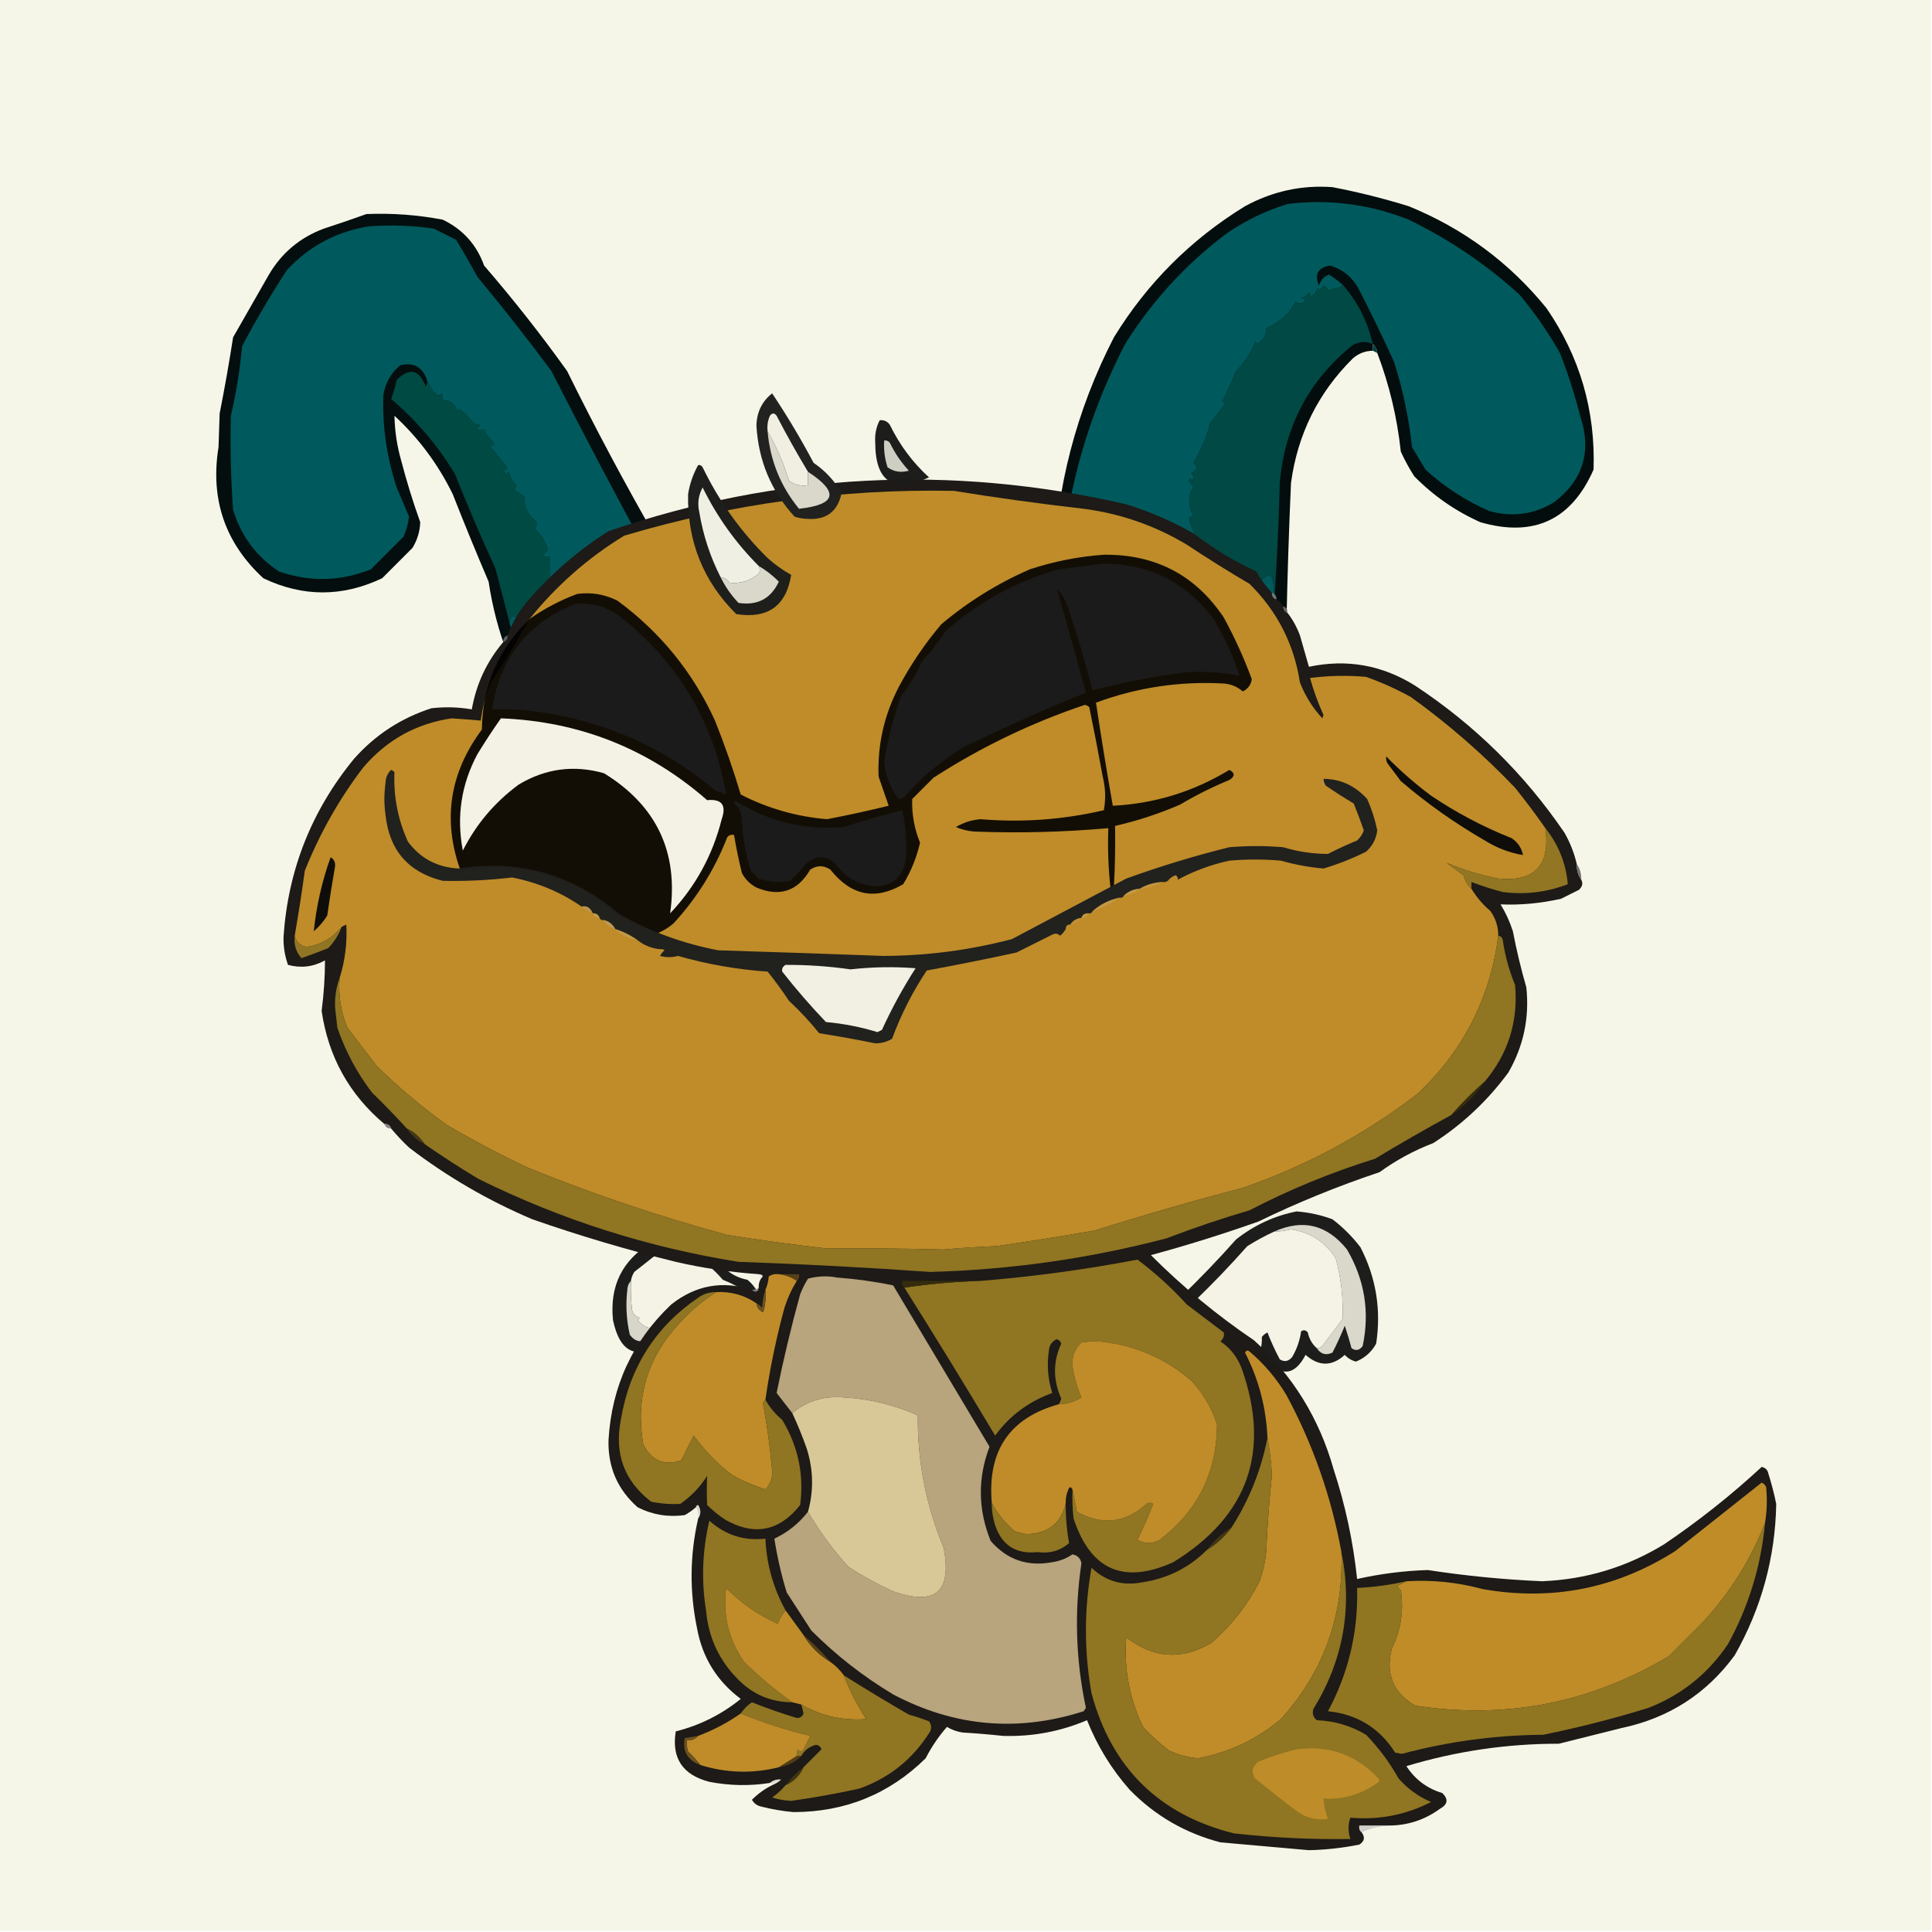 
    <svg width="862" height="862" viewBox="0 0 862 862" fill="none" xmlns="http://www.w3.org/2000/svg">
        
<g><path style="opacity:1" fill="#f6f6e8" d="M -0.5,-0.5 C 286.833,-0.5 574.167,-0.5 861.5,-0.5C 861.5,286.833 861.5,574.167 861.5,861.5C 574.167,861.5 286.833,861.5 -0.5,861.5C -0.5,574.167 -0.5,286.833 -0.5,-0.5 Z"/></g>

        
<g><path style="opacity:0.983" fill="#1a1a19" d="M 578.5,540.5 C 583.993,540.916 589.326,542.082 594.5,544C 599.237,547.614 603.403,551.781 607,556.5C 613.977,570.057 616.311,584.39 614,599.5C 611.931,603.236 608.931,605.903 605,607.5C 603.018,607.01 601.351,606.01 600,604.5C 594.275,609.717 588.442,609.717 582.5,604.5C 577.923,613.337 572.256,614.337 565.5,607.5C 561.53,612.973 556.196,614.806 549.5,613C 548.299,612.097 547.465,610.931 547,609.5C 541.931,617.452 536.764,617.452 531.5,609.5C 527.737,613.765 523.737,617.932 519.5,622C 516.106,622.752 512.773,622.585 509.5,621.5C 508.194,620.088 507.36,618.421 507,616.5C 505.425,609.568 504.258,602.568 503.5,595.5C 504.335,583.317 510.669,578.317 522.5,580.5C 523.795,579.902 525.128,579.402 526.5,579C 535.197,570.637 543.531,561.97 551.5,553C 559.592,546.617 568.592,542.45 578.5,540.5 Z"/></g>
<g><path style="opacity:1" fill="#d9d8cb" d="M 587.5,601.5 C 588.496,601.586 589.329,601.252 590,600.5C 592.94,596.545 595.94,592.545 599,588.5C 599.37,579.339 598.37,570.339 596,561.5C 591.36,554.156 584.693,549.822 576,548.5C 573.538,549.159 571.038,549.493 568.5,549.5C 581.297,543.74 592.13,546.407 601,557.5C 608.853,570.951 611.186,585.285 608,600.5C 606.604,602.527 604.938,602.86 603,601.5C 602.091,598.089 601.091,594.755 600,591.5C 598.35,595.573 596.516,599.573 594.5,603.5C 591.584,604.861 589.251,604.195 587.5,601.5 Z"/></g>
<g><path style="opacity:1" fill="#f4f3e6" d="M 587.5,601.5 C 585.433,599.682 584.1,597.349 583.5,594.5C 582.635,593.417 581.635,593.251 580.5,594C 579.955,598.074 578.621,601.907 576.5,605.5C 574.878,607.439 573.044,607.772 571,606.5C 568.863,602.486 567.03,598.486 565.5,594.5C 564.522,594.977 563.689,595.643 563,596.5C 563.284,605.334 559.118,609.667 550.5,609.5C 550.348,605.228 549.348,601.228 547.5,597.5C 545.179,600.394 544.012,603.727 544,607.5C 541.618,612.067 538.951,612.4 536,608.5C 535.887,606.026 534.887,604.026 533,602.5C 527.856,607.313 523.023,612.48 518.5,618C 516.098,618.814 513.765,618.647 511.5,617.5C 508.811,609.37 507.645,601.036 508,592.5C 508.668,588.501 510.835,585.668 514.5,584C 518.801,584.363 523.134,584.363 527.5,584C 529.167,583 530.833,582 532.5,581C 540.864,572.97 548.864,564.637 556.5,556C 560.367,553.567 564.367,551.4 568.5,549.5C 571.038,549.493 573.538,549.159 576,548.5C 584.693,549.822 591.36,554.156 596,561.5C 598.37,570.339 599.37,579.339 599,588.5C 595.94,592.545 592.94,596.545 590,600.5C 589.329,601.252 588.496,601.586 587.5,601.5 Z"/></g>
<g><path style="opacity:0.982" fill="#191918" d="M 290.5,554.5 C 298.253,554.104 305.92,554.604 313.5,556C 315.5,557.333 317.5,558.667 319.5,560C 322.228,566.042 326.895,569.709 333.5,571C 335.378,572.543 336.878,574.376 338,576.5C 338.242,583.196 338.742,589.862 339.5,596.5C 339.461,598.587 338.461,599.921 336.5,600.5C 332.274,599.93 328.108,599.263 324,598.5C 322.5,600 321,601.5 319.5,603C 317.287,603.626 315.12,603.459 313,602.5C 306.564,605.689 301.23,604.356 297,598.5C 284.481,607.161 276.648,603.994 273.5,589C 271.944,573.778 277.611,562.278 290.5,554.5 Z"/></g>
<g><path style="opacity:1" fill="#f4f3e6" d="M 334.5,587.5 C 334.5,590.167 334.5,592.833 334.5,595.5C 333.167,595.5 331.833,595.5 330.5,595.5C 327.482,595.335 324.482,595.502 321.5,596C 320.022,598.039 318.022,598.872 315.5,598.5C 315.5,597.5 315.5,596.5 315.5,595.5C 312.326,596.015 309.326,597.015 306.5,598.5C 305.5,598.333 304.5,598.167 303.5,598C 301.441,595.366 299.275,592.866 297,590.5C 296.292,591.381 295.458,592.047 294.5,592.5C 290.404,593.285 287.07,592.118 284.5,589C 284.833,588.667 285.167,588.333 285.5,588C 283.667,587.5 282.5,586.333 282,584.5C 281.501,580.179 281.334,575.846 281.5,571.5C 281.709,570.078 282.209,568.745 283,567.5C 286.167,565 289.333,562.5 292.5,560C 298.167,559.333 303.833,559.333 309.5,560C 314.42,562.916 318.753,566.582 322.5,571C 326.232,572.461 329.732,574.294 333,576.5C 333.936,580.114 334.436,583.78 334.5,587.5 Z"/></g>
<g><path style="opacity:1" fill="#d7d6c9" d="M 281.5,571.5 C 281.334,575.846 281.501,580.179 282,584.5C 282.5,586.333 283.667,587.5 285.5,588C 285.167,588.333 284.833,588.667 284.5,589C 287.07,592.118 290.404,593.285 294.5,592.5C 293.641,595.452 291.641,597.285 288.5,598C 285.364,599.041 282.864,598.207 281,595.5C 279.409,588.608 279.076,581.608 280,574.5C 280.232,573.263 280.732,572.263 281.5,571.5 Z"/></g>
<g><path style="opacity:1" fill="#64635e" d="M 334.5,587.5 C 335.477,590.287 335.81,593.287 335.5,596.5C 333.585,596.784 331.919,596.451 330.5,595.5C 331.833,595.5 333.167,595.5 334.5,595.5C 334.5,592.833 334.5,590.167 334.5,587.5 Z"/></g>

        
<g><path style="opacity:0.994" fill="#030d0d" d="M 614.5,157.5 C 614.34,155.847 613.674,154.514 612.5,153.5C 612.5,154.5 612.5,155.5 612.5,156.5C 609.072,156.547 606.072,157.713 603.5,160C 588.1,175.301 578.933,193.801 576,215.5C 575.099,235.825 574.433,256.159 574,276.5C 558.53,280.267 542.697,283.267 526.5,285.5C 504.327,281.329 485.494,270.996 470,254.5C 471.165,217.843 480.165,183.176 497,150.5C 511.833,126.333 531.333,106.833 555.5,92C 567.772,85.326 580.772,82.492 594.5,83.5C 605.911,85.686 617.244,88.519 628.5,92C 652.948,101.96 673.448,117.126 690,137.5C 704.876,159.136 711.876,183.136 711,209.5C 701.117,232.022 684.284,239.856 660.5,233C 649.358,228.015 639.525,221.182 631,212.5C 628.746,208.993 626.746,205.327 625,201.5C 623.375,186.337 619.875,171.67 614.5,157.5 Z"/></g>
<g><path style="opacity:1" fill="#005a5d" d="M 599.5,127.5 C 597.316,128.266 594.982,128.933 592.5,129.5C 591.483,126.972 590.316,126.972 589,129.5C 588.667,129.167 588.333,128.833 588,128.5C 587.385,130.116 586.385,131.449 585,132.5C 584.667,131.833 584.333,131.167 584,130.5C 583.228,131.849 582.061,132.682 580.5,133C 582.301,133.317 582.634,133.984 581.5,135C 580.216,135.684 579.049,135.517 578,134.5C 577.017,136.448 575.85,138.282 574.5,140C 571.368,142.899 568.202,145.066 565,146.5C 564.942,149.559 563.609,151.892 561,153.5C 560.667,153.167 560.333,152.833 560,152.5C 558.191,157.439 555.357,161.772 551.5,165.5C 549.629,170.074 547.629,174.574 545.5,179C 545.833,179.333 546.167,179.667 546.5,180C 544.839,182.628 542.672,185.461 540,188.5C 538.495,194.641 535.995,200.641 532.5,206.5C 534.658,208.026 534.325,209.526 531.5,211C 532.517,212.049 532.684,213.216 532,214.5C 531.346,213.304 530.846,213.304 530.5,214.5C 530.977,215.478 531.643,216.311 532.5,217C 529.978,221.429 529.978,225.762 532.5,230C 531.833,230.333 531.167,230.667 530.5,231C 531.098,233.792 532.098,236.458 533.5,239C 532.293,240.3 531.626,241.8 531.5,243.5C 532.552,243.351 533.552,243.517 534.5,244C 535.167,246 536.5,247.333 538.5,248C 538.043,248.414 537.709,248.914 537.5,249.5C 540.077,249.66 541.91,251.327 543,254.5C 545.165,255.583 547.165,256.916 549,258.5C 551.997,258.423 554.997,258.09 558,257.5C 558.667,258.167 559.333,258.833 560,259.5C 562.237,258.944 564.237,257.944 566,256.5C 566.414,256.957 566.914,257.291 567.5,257.5C 568.489,261.107 568.823,264.774 568.5,268.5C 567.842,269.398 567.176,270.398 566.5,271.5C 551.522,276.102 536.188,278.268 520.5,278C 515.677,277.17 511.011,275.836 506.5,274C 500.998,270.415 495.331,267.081 489.5,264C 484.167,260 478.833,256 473.5,252C 476.342,217.501 485.842,184.668 502,153.5C 514.078,134.19 529.245,117.69 547.5,104C 555.828,98.336 564.828,94.003 574.5,91C 593.059,88.759 611.059,91.092 628.5,98C 646.643,106.815 663.143,117.982 678,131.5C 684.78,139.616 690.78,148.282 696,157.5C 699.583,166.661 702.583,175.995 705,185.5C 710.269,201.208 706.435,214.041 693.5,224C 684.467,229.544 674.8,230.877 664.5,228C 653.922,223.408 644.422,217.242 636,209.5C 634,206.167 632,202.833 630,199.5C 628.603,186.577 625.936,173.91 622,161.5C 616.923,150.347 611.59,139.347 606,128.5C 603.119,123.442 598.953,120.109 593.5,118.5C 588.002,119.338 586.335,122.338 588.5,127.5C 589.138,125.03 590.638,123.363 593,122.5C 595.341,124.016 597.508,125.683 599.5,127.5 Z"/></g>
<g><path style="opacity:0.992" fill="#030d0d" d="M 163.5,95.5 C 174.943,95.035 186.276,95.868 197.5,98C 206.481,102.314 212.648,109.147 216,118.5C 229.057,133.622 241.39,149.288 253,165.5C 265.57,190.976 278.903,215.976 293,240.5C 293.667,245.5 293.667,250.5 293,255.5C 290.064,261.222 287.731,267.222 286,273.5C 279.349,283.819 270.516,291.652 259.5,297C 250.619,299.831 241.619,300.165 232.5,298C 229.993,297.907 227.826,297.074 226,295.5C 225.647,294.328 225.813,293.162 226.5,292C 222.493,281.47 219.659,270.637 218,259.5C 212.471,246.581 207.138,233.581 202,220.5C 195.527,207.228 186.86,195.562 176,185.5C 176.125,192.254 177.125,198.921 179,205.5C 181.447,214.866 184.28,224.033 187.5,233C 187.344,237.136 186.177,240.969 184,244.5C 179.5,249 175,253.5 170.5,258C 152.753,266.41 135.086,266.41 117.5,258C 100.412,242.239 93.745,222.739 97.5,199.5C 97.667,194.5 97.833,189.5 98,184.5C 100.239,173.19 102.239,161.856 104,150.5C 109.333,141.167 114.667,131.833 120,122.5C 125.727,112.775 133.894,105.941 144.5,102C 150.979,99.897 157.313,97.73 163.5,95.5 Z"/></g>
<g><path style="opacity:1" fill="#005a5d" d="M 227.5,278.5 C 227.33,277.178 227.663,276.011 228.5,275C 230.347,275.141 232.18,275.308 234,275.5C 236.019,273.812 237.686,271.812 239,269.5C 239.333,270.167 239.667,270.833 240,271.5C 240.653,269.436 241.82,267.769 243.5,266.5C 242.975,265.808 242.308,265.308 241.5,265C 243.592,264.047 243.925,262.714 242.5,261C 243.448,260.517 244.448,260.351 245.5,260.5C 245.5,256.5 245.5,252.5 245.5,248.5C 241.901,248.738 241.567,247.738 244.5,245.5C 243.519,241.687 241.519,238.52 238.5,236C 239.517,234.951 239.684,233.784 239,232.5C 235.356,229.558 233.689,225.892 234,221.5C 232.414,220.624 230.914,219.624 229.5,218.5C 229.833,217.833 230.167,217.167 230.5,216.5C 228.703,214.869 227.536,212.869 227,210.5C 226.086,211.654 225.253,211.487 224.5,210C 225.167,209.667 225.833,209.333 226.5,209C 223.973,205.543 221.306,202.21 218.5,199C 220.569,198.676 220.902,197.842 219.5,196.5C 217.841,195.183 216.674,193.517 216,191.5C 214.927,192.28 213.76,192.113 212.5,191C 214.878,190.026 214.544,189.359 211.5,189C 209.644,186.49 207.477,184.324 205,182.5C 204.667,182.833 204.333,183.167 204,183.5C 203.03,180.179 200.863,178.513 197.5,178.5C 197.649,177.448 197.483,176.448 197,175.5C 196.282,176.451 195.449,176.617 194.5,176C 192.75,173.982 191.416,171.815 190.5,169.5C 188.495,163.663 184.495,161.496 178.5,163C 174.316,166.54 171.816,171.04 171,176.5C 170.581,190.498 172.581,204.165 177,217.5C 178.863,221.884 180.696,226.217 182.5,230.5C 182.132,233.638 181.299,236.638 180,239.5C 175.167,244.333 170.333,249.167 165.5,254C 151.897,259.406 138.23,259.739 124.5,255C 114.416,248.364 107.583,239.197 104,227.5C 103,213.508 102.667,199.508 103,185.5C 105.388,175.281 107.055,164.948 108,154.5C 114.162,142.838 120.829,131.504 128,120.5C 137.857,109.866 150.023,103.366 164.5,101C 174.203,100.256 183.87,100.589 193.5,102C 196.833,103.667 200.167,105.333 203.5,107C 206.779,112.386 209.946,117.886 213,123.5C 224.381,137.213 235.381,151.213 246,165.5C 260.155,193.284 274.655,220.784 289.5,248C 286.583,255.005 284.083,262.172 282,269.5C 278.167,274 274.333,278.5 270.5,283C 259.242,292.318 246.242,295.818 231.5,293.5C 230.167,288.501 228.834,283.501 227.5,278.5 Z"/></g>
<g><path style="opacity:1" fill="#004944" d="M 599.5,127.5 C 605.912,134.991 610.246,143.657 612.5,153.5C 609.456,152.171 606.456,152.337 603.5,154C 584.006,169.735 573.173,190.235 571,215.5C 570.567,233.344 569.734,251.011 568.5,268.5C 568.823,264.774 568.489,261.107 567.5,257.5C 566.914,257.291 566.414,256.957 566,256.5C 564.237,257.944 562.237,258.944 560,259.5C 559.333,258.833 558.667,258.167 558,257.5C 554.997,258.09 551.997,258.423 549,258.5C 547.165,256.916 545.165,255.583 543,254.5C 541.91,251.327 540.077,249.66 537.5,249.5C 537.709,248.914 538.043,248.414 538.5,248C 536.5,247.333 535.167,246 534.5,244C 533.552,243.517 532.552,243.351 531.5,243.5C 531.626,241.8 532.293,240.3 533.5,239C 532.098,236.458 531.098,233.792 530.5,231C 531.167,230.667 531.833,230.333 532.5,230C 529.978,225.762 529.978,221.429 532.5,217C 531.643,216.311 530.977,215.478 530.5,214.5C 530.846,213.304 531.346,213.304 532,214.5C 532.684,213.216 532.517,212.049 531.5,211C 534.325,209.526 534.658,208.026 532.5,206.5C 535.995,200.641 538.495,194.641 540,188.5C 542.672,185.461 544.839,182.628 546.5,180C 546.167,179.667 545.833,179.333 545.5,179C 547.629,174.574 549.629,170.074 551.5,165.5C 555.357,161.772 558.191,157.439 560,152.5C 560.333,152.833 560.667,153.167 561,153.5C 563.609,151.892 564.942,149.559 565,146.5C 568.202,145.066 571.368,142.899 574.5,140C 575.85,138.282 577.017,136.448 578,134.5C 579.049,135.517 580.216,135.684 581.5,135C 582.634,133.984 582.301,133.317 580.5,133C 582.061,132.682 583.228,131.849 584,130.5C 584.333,131.167 584.667,131.833 585,132.5C 586.385,131.449 587.385,130.116 588,128.5C 588.333,128.833 588.667,129.167 589,129.5C 590.316,126.972 591.483,126.972 592.5,129.5C 594.982,128.933 597.316,128.266 599.5,127.5 Z"/></g>
<g><path style="opacity:1" fill="#003d3f" d="M 612.5,153.5 C 613.674,154.514 614.34,155.847 614.5,157.5C 613.833,157.167 613.167,156.833 612.5,156.5C 612.5,155.5 612.5,154.5 612.5,153.5 Z"/></g>
<g><path style="opacity:1" fill="#004a44" d="M 190.5,169.5 C 191.416,171.815 192.75,173.982 194.5,176C 195.449,176.617 196.282,176.451 197,175.5C 197.483,176.448 197.649,177.448 197.5,178.5C 200.863,178.513 203.03,180.179 204,183.5C 204.333,183.167 204.667,182.833 205,182.5C 207.477,184.324 209.644,186.49 211.5,189C 214.544,189.359 214.878,190.026 212.5,191C 213.76,192.113 214.927,192.28 216,191.5C 216.674,193.517 217.841,195.183 219.5,196.5C 220.902,197.842 220.569,198.676 218.5,199C 221.306,202.21 223.973,205.543 226.5,209C 225.833,209.333 225.167,209.667 224.5,210C 225.253,211.487 226.086,211.654 227,210.5C 227.536,212.869 228.703,214.869 230.5,216.5C 230.167,217.167 229.833,217.833 229.5,218.5C 230.914,219.624 232.414,220.624 234,221.5C 233.689,225.892 235.356,229.558 239,232.5C 239.684,233.784 239.517,234.951 238.5,236C 241.519,238.52 243.519,241.687 244.5,245.5C 241.567,247.738 241.901,248.738 245.5,248.5C 245.5,252.5 245.5,256.5 245.5,260.5C 244.448,260.351 243.448,260.517 242.5,261C 243.925,262.714 243.592,264.047 241.5,265C 242.308,265.308 242.975,265.808 243.5,266.5C 241.82,267.769 240.653,269.436 240,271.5C 239.667,270.833 239.333,270.167 239,269.5C 237.686,271.812 236.019,273.812 234,275.5C 232.18,275.308 230.347,275.141 228.5,275C 227.663,276.011 227.33,277.178 227.5,278.5C 225.414,270.276 223.248,261.942 221,253.5C 214.61,239.664 208.61,225.664 203,211.5C 195.375,198.865 185.875,187.698 174.5,178C 175.56,175.263 176.394,172.43 177,169.5C 182.728,163.847 187.062,164.847 190,172.5C 190.483,171.552 190.649,170.552 190.5,169.5 Z"/></g>

        
<g><path style="opacity:0.999" fill="#1d1a17" d="M 567.5,264.5 C 567.427,266.027 568.094,267.027 569.5,267.5C 570.833,268.167 571.833,269.167 572.5,270.5C 572.427,272.027 573.094,273.027 574.5,273.5C 576.786,276.463 578.619,279.796 580,283.5C 581.333,288.167 582.667,292.833 584,297.5C 600.968,293.905 616.801,296.738 631.5,306C 657.957,323.456 680.123,345.29 698,371.5C 700.529,375.926 702.362,380.592 703.5,385.5C 703.41,388.152 704.076,390.485 705.5,392.5C 706.37,394.032 706.036,395.532 704.5,397C 701.814,398.368 699.147,399.701 696.5,401C 687.337,403.06 678.337,403.893 669.5,403.5C 671.81,407.254 673.643,411.254 675,415.5C 676.619,423.927 678.619,432.26 681,440.5C 682.454,454.02 679.787,466.687 673,478.5C 663.749,491.086 652.582,501.586 639.5,510C 630.893,513.302 622.893,517.635 615.5,523C 597.029,529.157 579.029,536.491 561.5,545C 545.683,550.606 529.683,555.606 513.5,560C 527.668,574.176 543.001,586.843 559.5,598C 576.758,613.656 588.591,632.823 595,655.5C 600.246,671.481 603.746,687.814 605.5,704.5C 615.856,702.179 626.356,700.846 637,700.5C 653.9,703.09 670.9,704.757 688,705.5C 707.617,704.722 725.784,699.222 742.5,689C 757.923,678.567 772.423,667.067 786,654.5C 787.653,654.82 788.653,655.82 789,657.5C 790.41,661.976 791.577,666.476 792.5,671C 792.058,695.003 785.891,717.503 774,738.5C 761.43,755.698 744.596,766.531 723.5,771C 714.162,773.335 704.828,775.668 695.5,778C 672.316,777.979 649.649,781.312 627.5,788C 631.324,793.922 636.657,797.922 643.5,800C 646.319,802.72 645.986,805.053 642.5,807C 635.644,812.007 627.978,814.507 619.5,814.5C 615.167,814.5 610.833,814.5 606.5,814.5C 606.263,815.791 606.596,816.791 607.5,817.5C 609.143,819.708 608.81,821.541 606.5,823C 599.093,824.492 591.593,825.325 584,825.5C 570.833,824.357 557.666,823.19 544.5,822C 528.753,817.882 515.253,810.049 504,798.5C 495.911,789.336 489.577,779.003 485,767.5C 473.056,772.575 460.556,774.908 447.5,774.5C 441.513,773.858 435.513,773.358 429.5,773C 427,772.625 424.667,771.792 422.5,770.5C 418.78,774.733 415.613,779.4 413,784.5C 396.732,800.487 377.065,808.487 354,808.5C 349.103,808.068 344.269,807.234 339.5,806C 337.709,805.585 336.376,804.585 335.5,803C 338.138,800.346 341.138,798.18 344.5,796.5C 345.973,795.928 347.307,795.095 348.5,794C 346.609,793.797 344.943,794.297 343.5,795.5C 334.515,796.911 325.515,796.744 316.5,795C 304.562,791.925 299.562,784.425 301.5,772.5C 312.272,769.781 321.939,764.947 330.5,758C 319.87,750.041 313.37,739.541 311,726.5C 307.602,710.123 307.769,693.789 311.5,677.5C 312.793,675.636 312.793,673.636 311.5,671.5C 310.893,671.624 310.56,671.957 310.5,672.5C 309.013,673.804 307.346,674.97 305.5,676C 298.059,677.01 291.059,675.843 284.5,672.5C 275.52,664.574 271.187,654.574 271.5,642.5C 272.908,618.525 282.242,598.358 299.5,582C 310.392,573.408 322.392,571.241 335.5,575.5C 336.947,576.885 337.947,576.552 338.5,574.5C 338.433,573.041 338.766,571.708 339.5,570.5C 340.757,569.377 340.424,568.711 338.5,568.5C 326.038,567.642 313.704,565.808 301.5,563C 279.858,557.675 258.525,551.341 237.5,544C 217.724,535.619 199.39,524.952 182.5,512C 179.629,509.297 176.962,506.464 174.5,503.5C 174.027,502.094 173.027,501.427 171.5,501.5C 155.808,488.291 146.475,471.458 143.5,451C 144.485,443.505 144.985,436.005 145,428.5C 139.772,431.396 134.272,432.062 128.5,430.5C 127.063,426.472 126.397,422.305 126.5,418C 128.512,388.142 139.012,361.642 158,338.5C 167.466,327.852 178.966,320.352 192.5,316C 198.537,315.303 204.537,315.47 210.5,316.5C 212.5,305.171 217.167,295.171 224.5,286.5C 225.906,286.027 226.573,285.027 226.5,283.5C 228.616,277.549 231.783,272.215 236,267.5C 246.355,255.578 258.188,245.412 271.5,237C 347.364,211.021 424.364,207.021 502.5,225C 512.956,228.227 522.956,232.56 532.5,238C 541.167,244.671 550.501,250.338 560.5,255C 562.476,258.463 564.81,261.63 567.5,264.5 Z"/></g>
<g><path style="opacity:1" fill="#bf8c29" d="M 689.5,369.5 C 691.799,386.029 684.799,393.529 668.5,392C 660.466,390.429 652.799,388.096 645.5,385C 648,386.833 650.5,388.667 653,390.5C 653.6,392.91 654.766,394.91 656.5,396.5C 658.725,400.235 661.558,403.568 665,406.5C 667.332,409.822 668.498,413.489 668.5,417.5C 664.857,445.287 652.857,468.787 632.5,488C 608.86,506.157 582.86,520.157 554.5,530C 532.28,535.789 510.28,542.123 488.5,549C 473.872,551.542 459.206,553.875 444.5,556C 436.649,556.284 428.816,556.784 421,557.5C 403.515,557.036 386.015,556.869 368.5,557C 353.791,555.323 339.125,553.323 324.5,551C 294.282,542.816 264.615,532.816 235.5,521C 223.215,515.191 211.215,508.858 199.5,502C 188.352,493.999 177.852,485.166 168,475.5C 163.667,469.833 159.333,464.167 155,458.5C 152.079,451.45 150.912,444.117 151.5,436.5C 153.967,428.619 154.967,420.619 154.5,412.5C 153.817,412.863 153.15,413.196 152.5,413.5C 148.453,418.44 143.286,421.44 137,422.5C 134.013,422.01 132.18,420.343 131.5,417.5C 133.163,407.851 134.663,398.185 136,388.5C 142.627,371.901 151.294,356.568 162,342.5C 172.461,330.184 185.628,322.85 201.5,320.5C 205.844,320.786 210.177,321.12 214.5,321.5C 215.279,315.66 216.779,309.993 219,304.5C 225.064,295.43 230.731,286.097 236,276.5C 248.038,261.454 262.205,248.954 278.5,239C 326.471,224.712 375.471,218.045 425.5,219C 444.678,222.103 464.012,224.77 483.5,227C 499.944,229.148 515.277,234.481 529.5,243C 538.665,249.084 547.998,254.917 557.5,260.5C 569.837,272.665 577.337,287.332 580,304.5C 582.319,310.473 585.653,315.807 590,320.5C 590.167,320 590.333,319.5 590.5,319C 588.062,313.631 586.062,308.131 584.5,302.5C 592.798,301.426 601.132,301.26 609.5,302C 616.404,304.451 623.07,307.451 629.5,311C 646.183,323.008 661.683,336.508 676,351.5C 680.717,357.377 685.217,363.377 689.5,369.5 Z"/></g>
<g><path style="opacity:0.925" fill="#7c7b7f" d="M 567.5,264.5 C 568.906,264.973 569.573,265.973 569.5,267.5C 568.094,267.027 567.427,266.027 567.5,264.5 Z"/></g>
<g><path style="opacity:0.792" fill="#7c7b80" d="M 572.5,270.5 C 573.906,270.973 574.573,271.973 574.5,273.5C 573.094,273.027 572.427,272.027 572.5,270.5 Z"/></g>
<g><path style="opacity:0.737" fill="#7d7c81" d="M 226.5,283.5 C 226.573,285.027 225.906,286.027 224.5,286.5C 224.427,284.973 225.094,283.973 226.5,283.5 Z"/></g>
<g><path style="opacity:1" fill="#0f0d0a" d="M 618.5,337.5 C 624.632,343.789 631.299,349.623 638.5,355C 649.79,362.609 661.79,368.943 674.5,374C 677.242,375.886 678.909,378.386 679.5,381.5C 673.457,380.485 667.79,378.318 662.5,375C 649.168,367.333 636.668,358.499 625,348.5C 623,345.833 621,343.167 619,340.5C 618.517,339.552 618.351,338.552 618.5,337.5 Z"/></g>
<g><path style="opacity:1" fill="#927623" d="M 689.5,369.5 C 695.393,376.932 698.726,385.265 699.5,394.5C 690.168,398.106 680.502,399.273 670.5,398C 665.664,396.734 660.998,395.234 656.5,393.5C 656.5,394.5 656.5,395.5 656.5,396.5C 654.766,394.91 653.6,392.91 653,390.5C 650.5,388.667 648,386.833 645.5,385C 652.799,388.096 660.466,390.429 668.5,392C 684.799,393.529 691.799,386.029 689.5,369.5 Z"/></g>
<g><path style="opacity:1" fill="#0f0d09" d="M 147.5,382.5 C 148.993,383.312 149.66,384.645 149.5,386.5C 148.225,393.816 147.058,401.15 146,408.5C 144.374,411.128 142.374,413.461 140,415.5C 141.16,404.203 143.66,393.203 147.5,382.5 Z"/></g>
<g><path style="opacity:0.902" fill="#646366" d="M 703.5,385.5 C 704.924,387.515 705.59,389.848 705.5,392.5C 704.076,390.485 703.41,388.152 703.5,385.5 Z"/></g>
<g><path style="opacity:1" fill="#907524" d="M 152.5,413.5 C 151.147,417.032 149.147,420.199 146.5,423C 142.539,424.598 138.539,426.098 134.5,427.5C 132.024,424.717 131.024,421.384 131.5,417.5C 132.18,420.343 134.013,422.01 137,422.5C 143.286,421.44 148.453,418.44 152.5,413.5 Z"/></g>
<g><path style="opacity:1" fill="#907522" d="M 668.5,417.5 C 669.586,417.62 670.253,418.287 670.5,419.5C 671.519,426.451 673.353,433.117 676,439.5C 677.41,455.767 672.91,470.101 662.5,482.5C 657.167,487.167 652.167,492.167 647.5,497.5C 636.091,503.71 624.757,510.21 613.5,517C 594.16,523.003 575.493,530.67 557.5,540C 544.961,543.68 532.627,547.846 520.5,552.5C 486.035,561.537 450.868,566.537 415,567.5C 386.539,565.485 358.039,563.985 329.5,563C 288.926,556.526 250.26,544.192 213.5,526C 205.302,521.072 197.302,515.905 189.5,510.5C 187.431,507.427 184.764,505.094 181.5,503.5C 176.509,498.009 171.342,492.675 166,487.5C 159.26,478.687 154.093,469.02 150.5,458.5C 150.167,455.5 149.833,452.5 149.5,449.5C 149.316,444.893 149.983,440.56 151.5,436.5C 150.912,444.117 152.079,451.45 155,458.5C 159.333,464.167 163.667,469.833 168,475.5C 177.852,485.166 188.352,493.999 199.5,502C 211.215,508.858 223.215,515.191 235.5,521C 264.615,532.816 294.282,542.816 324.5,551C 339.125,553.323 353.791,555.323 368.5,557C 386.015,556.869 403.515,557.036 421,557.5C 428.816,556.784 436.649,556.284 444.5,556C 459.206,553.875 473.872,551.542 488.5,549C 510.28,542.123 532.28,535.789 554.5,530C 582.86,520.157 608.86,506.157 632.5,488C 652.857,468.787 664.857,445.287 668.5,417.5 Z"/></g>
<g><path style="opacity:1" fill="#362d0d" d="M 662.5,482.5 C 658.5,488.5 653.5,493.5 647.5,497.5C 652.167,492.167 657.167,487.167 662.5,482.5 Z"/></g>
<g><path style="opacity:0.922" fill="#7e7d82" d="M 171.5,501.5 C 173.027,501.427 174.027,502.094 174.5,503.5C 172.973,503.573 171.973,502.906 171.5,501.5 Z"/></g>
<g><path style="opacity:1" fill="#443815" d="M 181.5,503.5 C 184.764,505.094 187.431,507.427 189.5,510.5C 186.236,508.906 183.569,506.573 181.5,503.5 Z"/></g>
<g><path style="opacity:1" fill="#907522" d="M 478.5,664.5 C 479.166,667.689 479.833,671.023 480.5,674.5C 491.766,680.708 502.099,679.541 511.5,671C 512.5,670.333 513.5,670.333 514.5,671C 512.476,676.438 510.142,681.772 507.5,687C 510.8,688.879 514.134,688.879 517.5,687C 534.375,674.082 542.875,656.915 543,635.5C 540.566,628.126 536.733,621.626 531.5,616C 520.808,606.822 508.475,601.155 494.5,599C 490.5,598.333 486.5,598.333 482.5,599C 479.515,601.777 478.182,605.277 478.5,609.5C 479.237,614.315 480.57,618.982 482.5,623.5C 479.479,625.423 476.146,626.423 472.5,626.5C 472.923,625.735 473.257,624.902 473.5,624C 469.779,615.709 469.779,607.543 473.5,599.5C 473.167,598.5 472.5,597.833 471.5,597.5C 469.364,598.472 468.197,600.139 468,602.5C 467.021,608.983 467.521,615.316 469.5,621.5C 458.98,625.321 450.48,631.654 444,640.5C 430.726,618.269 417.226,596.269 403.5,574.5C 414.63,572.841 425.963,571.841 437.5,571.5C 461.059,569.586 484.392,566.42 507.5,562C 515.432,567.928 522.765,574.595 529.5,582C 535,586.167 540.5,590.333 546,594.5C 546.333,596.047 545.833,597.38 544.5,598.5C 548.847,601.371 552.014,605.371 554,610.5C 567.078,647.602 556.911,676.435 523.5,697C 501.368,707.015 486.535,700.515 479,677.5C 478.501,673.179 478.334,668.846 478.5,664.5 Z"/></g>
<g><path style="opacity:0.22" fill="#c3c1c8" d="M 338.5,568.5 C 340.424,568.711 340.757,569.377 339.5,570.5C 339.167,569.833 338.833,569.167 338.5,568.5 Z"/></g>
<g><path style="opacity:1" fill="#564117" d="M 347.5,568.5 C 350.5,568.5 353.5,568.5 356.5,568.5C 356.737,569.791 356.404,570.791 355.5,571.5C 353.143,569.902 350.477,568.902 347.5,568.5 Z"/></g>
<g><path style="opacity:1" fill="#bf8c29" d="M 347.5,568.5 C 350.477,568.902 353.143,569.902 355.5,571.5C 353.205,575.186 351.372,579.186 350,583.5C 346.333,597.002 343.5,610.669 341.5,624.5C 340.876,624.917 340.543,625.584 340.5,626.5C 342.307,636.262 343.64,646.096 344.5,656C 344.765,659.378 343.765,662.212 341.5,664.5C 336.277,662.889 331.277,660.723 326.5,658C 319.953,652.954 314.286,647.12 309.5,640.5C 307.682,644.136 305.849,647.802 304,651.5C 296.56,654.165 290.893,651.832 287,644.5C 283.449,623.824 288.782,605.824 303,590.5C 307.998,584.965 313.498,580.298 319.5,576.5C 326.113,576.151 332.113,577.818 337.5,581.5C 337.712,583.384 338.712,584.717 340.5,585.5C 341.487,582.232 341.82,578.898 341.5,575.5C 342.309,573.708 342.809,571.708 343,569.5C 344.356,568.62 345.856,568.286 347.5,568.5 Z"/></g>
<g><path style="opacity:1" fill="#b8a47d" d="M 360.5,674.5 C 365.636,683.259 371.636,691.426 378.5,699C 384.877,703.189 391.544,706.855 398.5,710C 417.349,716.655 424.849,710.155 421,690.5C 413.133,671.664 409.3,651.998 409.5,631.5C 398.985,626.788 387.985,624.121 376.5,623.5C 367.747,622.705 360.081,625.039 353.5,630.5C 351.127,627.469 348.794,624.469 346.5,621.5C 349.487,606.708 352.987,592.041 357,577.5C 357.93,575.064 359.097,572.731 360.5,570.5C 364.795,569.339 369.129,569.172 373.5,570C 381.953,570.635 390.287,571.801 398.5,573.5C 412.833,597.5 427.167,621.5 441.5,645.5C 436.166,659.522 436.333,673.522 442,687.5C 449.259,695.897 458.426,699.063 469.5,697C 472.798,696.513 475.798,695.347 478.5,693.5C 480.786,693.96 482.119,695.293 482.5,697.5C 479.29,719.151 479.957,740.651 484.5,762C 484.167,762.5 483.833,763 483.5,763.5C 454.121,772.925 425.787,770.425 398.5,756C 385.188,748.027 373.021,738.527 362,727.5C 358.333,721.833 354.667,716.167 351,710.5C 348.591,702.618 346.757,694.618 345.5,686.5C 351.447,683.692 356.447,679.692 360.5,674.5 Z"/></g>
<g><path style="opacity:1" fill="#352c0d" d="M 437.5,571.5 C 425.963,571.841 414.63,572.841 403.5,574.5C 402.596,573.791 402.263,572.791 402.5,571.5C 414.167,571.5 425.833,571.5 437.5,571.5 Z"/></g>
<g><path style="opacity:0.8" fill="#8d8c91" d="M 338.5,574.5 C 337.947,576.552 336.947,576.885 335.5,575.5C 336.609,575.443 337.609,575.11 338.5,574.5 Z"/></g>
<g><path style="opacity:1" fill="#6b5121" d="M 341.5,575.5 C 341.82,578.898 341.487,582.232 340.5,585.5C 338.712,584.717 337.712,583.384 337.5,581.5C 338.458,581.953 339.292,582.619 340,583.5C 340.183,580.635 340.683,577.969 341.5,575.5 Z"/></g>
<g><path style="opacity:1" fill="#907522" d="M 319.5,576.5 C 313.498,580.298 307.998,584.965 303,590.5C 288.782,605.824 283.449,623.824 287,644.5C 290.893,651.832 296.56,654.165 304,651.5C 305.849,647.802 307.682,644.136 309.5,640.5C 314.286,647.12 319.953,652.954 326.5,658C 331.277,660.723 336.277,662.889 341.5,664.5C 343.765,662.212 344.765,659.378 344.5,656C 343.64,646.096 342.307,636.262 340.5,626.5C 340.543,625.584 340.876,624.917 341.5,624.5C 343.341,627.86 345.841,630.86 349,633.5C 356.123,645.314 358.79,657.981 357,671.5C 347.68,683.246 336.514,685.412 323.5,678C 320.61,676.062 317.944,673.895 315.5,671.5C 315.325,667.14 315.325,662.806 315.5,658.5C 312.383,663.451 308.383,667.618 303.5,671C 299.152,671.238 294.819,670.905 290.5,670C 278.528,660.766 274.028,648.599 277,633.5C 280.856,610.244 292.356,592.078 311.5,579C 313.909,577.293 316.575,576.46 319.5,576.5 Z"/></g>
<g><path style="opacity:1" fill="#bf8c29" d="M 478.5,664.5 C 477.698,663.115 477.031,663.282 476.5,665C 475.767,666.766 475.433,668.599 475.5,670.5C 473.625,679.348 467.958,684.015 458.5,684.5C 456.423,684.308 454.423,683.808 452.5,683C 448.306,679.402 444.972,675.235 442.5,670.5C 440.508,647.227 450.508,632.56 472.5,626.5C 476.146,626.423 479.479,625.423 482.5,623.5C 480.57,618.982 479.237,614.315 478.5,609.5C 478.182,605.277 479.515,601.777 482.5,599C 486.5,598.333 490.5,598.333 494.5,599C 508.475,601.155 520.808,606.822 531.5,616C 536.733,621.626 540.566,628.126 543,635.5C 542.875,656.915 534.375,674.082 517.5,687C 514.134,688.879 510.8,688.879 507.5,687C 510.142,681.772 512.476,676.438 514.5,671C 513.5,670.333 512.5,670.333 511.5,671C 502.099,679.541 491.766,680.708 480.5,674.5C 479.833,671.023 479.166,667.689 478.5,664.5 Z"/></g>
<g><path style="opacity:1" fill="#bf8c29" d="M 598.5,692.5 C 599.489,721.099 590.489,745.932 571.5,767C 560.734,776.049 548.4,781.882 534.5,784.5C 529.953,784.113 525.619,782.947 521.5,781C 517.383,777.85 513.549,774.35 510,770.5C 503.9,757.822 501.4,744.488 502.5,730.5C 514.579,739.962 527.245,740.796 540.5,733C 549.488,725.157 556.654,715.99 562,705.5C 563.632,700.97 564.632,696.304 565,691.5C 565.482,680.307 566.315,669.14 567.5,658C 567.154,652.313 566.487,646.813 565.5,641.5C 564.929,628.041 561.596,615.374 555.5,603.5C 556.002,602.479 556.668,602.312 557.5,603C 564.067,608.57 569.567,615.07 574,622.5C 585.844,644.531 594.011,667.864 598.5,692.5 Z"/></g>
<g><path style="opacity:1" fill="#d9c897" d="M 360.5,674.5 C 363.081,665.176 362.914,655.842 360,646.5C 358.097,641.032 355.93,635.699 353.5,630.5C 360.081,625.039 367.747,622.705 376.5,623.5C 387.985,624.121 398.985,626.788 409.5,631.5C 409.3,651.998 413.133,671.664 421,690.5C 424.849,710.155 417.349,716.655 398.5,710C 391.544,706.855 384.877,703.189 378.5,699C 371.636,691.426 365.636,683.259 360.5,674.5 Z"/></g>
<g><path style="opacity:1" fill="#907522" d="M 565.5,641.5 C 566.487,646.813 567.154,652.313 567.5,658C 566.315,669.14 565.482,680.307 565,691.5C 564.632,696.304 563.632,700.97 562,705.5C 556.654,715.99 549.488,725.157 540.5,733C 527.245,740.796 514.579,739.962 502.5,730.5C 501.4,744.488 503.9,757.822 510,770.5C 513.549,774.35 517.383,777.85 521.5,781C 525.619,782.947 529.953,784.113 534.5,784.5C 548.4,781.882 560.734,776.049 571.5,767C 590.489,745.932 599.489,721.099 598.5,692.5C 603.516,717.402 599.349,740.735 586,762.5C 585.376,764.464 585.876,766.131 587.5,767.5C 595.429,767.814 602.762,769.98 609.5,774C 615.186,779.876 620.02,786.376 624,793.5C 628.072,798.113 632.905,801.613 638.5,804C 627.231,809.772 615.231,812.105 602.5,811C 601.427,814.112 601.427,817.279 602.5,820.5C 585.114,820.76 567.781,819.927 550.5,818C 517.122,809.622 495.955,788.789 487,755.5C 483.667,736.832 483.667,718.165 487,699.5C 493.328,705.496 500.828,707.663 509.5,706C 520.861,704.32 530.527,699.486 538.5,691.5C 542.771,688.899 546.437,685.566 549.5,681.5C 557.392,669.152 562.725,655.818 565.5,641.5 Z"/></g>
<g><path style="opacity:1" fill="#bf8c28" d="M 787.5,679.5 C 781.178,695.783 772.011,710.45 760,723.5C 754.833,728.667 749.667,733.833 744.5,739C 709.396,759.895 671.729,767.228 631.5,761C 621.58,755.307 618.08,746.807 621,735.5C 625.065,727.249 626.399,718.582 625,709.5C 624.308,708.975 623.808,708.308 623.5,707.5C 624.949,706.828 626.282,706.161 627.5,705.5C 639.063,704.809 650.396,705.976 661.5,709C 692.448,714.426 721.115,708.759 747.5,692C 760.32,681.85 773.153,671.683 786,661.5C 786.945,661.905 787.612,662.572 788,663.5C 788.529,668.854 788.362,674.187 787.5,679.5 Z"/></g>
<g><path style="opacity:0.329" fill="#9d9ba1" d="M 310.5,672.5 C 310.56,671.957 310.893,671.624 311.5,671.5C 312.793,673.636 312.793,675.636 311.5,677.5C 311.784,675.585 311.451,673.919 310.5,672.5 Z"/></g>
<g><path style="opacity:1" fill="#907522" d="M 442.5,670.5 C 444.972,675.235 448.306,679.402 452.5,683C 454.423,683.808 456.423,684.308 458.5,684.5C 467.958,684.015 473.625,679.348 475.5,670.5C 475.435,676.617 475.935,682.617 477,688.5C 472.998,691.925 468.332,693.258 463,692.5C 453.344,693.516 447.01,689.516 444,680.5C 442.957,677.243 442.457,673.91 442.5,670.5 Z"/></g>
<g><path style="opacity:1" fill="#907522" d="M 350.5,718.5 C 349.043,720.242 347.876,722.242 347,724.5C 338.32,720.657 330.654,715.324 324,708.5C 322.417,720.502 325.084,731.502 332,741.5C 338.772,748.117 345.939,754.117 353.5,759.5C 344.097,759.463 336.097,756.13 329.5,749.5C 320.929,741.019 316.095,730.685 315,718.5C 312.858,705.077 313.358,691.743 316.5,678.5C 323.643,684.906 331.976,687.572 341.5,686.5C 342.028,697.955 345.028,708.621 350.5,718.5 Z"/></g>
<g><path style="opacity:1" fill="#423715" d="M 549.5,681.5 C 546.437,685.566 542.771,688.899 538.5,691.5C 541.563,687.434 545.229,684.101 549.5,681.5 Z"/></g>
<g><path style="opacity:1" fill="#917622" d="M 787.5,679.5 C 785.734,698.631 780.234,716.631 771,733.5C 762.16,746.677 750.327,756.177 735.5,762C 720.029,766.784 704.363,770.784 688.5,774C 667.134,774.171 646.134,777.005 625.5,782.5C 624.5,782.333 623.5,782.167 622.5,782C 615.554,771.021 605.554,764.854 592.5,763.5C 601.702,746.357 606.035,728.023 605.5,708.5C 612.937,708.149 620.27,707.149 627.5,705.5C 626.282,706.161 624.949,706.828 623.5,707.5C 623.808,708.308 624.308,708.975 625,709.5C 626.399,718.582 625.065,727.249 621,735.5C 618.08,746.807 621.58,755.307 631.5,761C 671.729,767.228 709.396,759.895 744.5,739C 749.667,733.833 754.833,728.667 760,723.5C 772.011,710.45 781.178,695.783 787.5,679.5 Z"/></g>
<g><path style="opacity:1" fill="#bf8c29" d="M 350.5,718.5 C 353.199,722.19 355.865,725.857 358.5,729.5C 361.5,734.5 365.5,738.5 370.5,741.5C 372.806,743.139 374.806,745.139 376.5,747.5C 379.123,754.311 382.457,760.811 386.5,767C 376.104,767.806 366.437,765.639 357.5,760.5C 356.167,760.167 354.833,759.833 353.5,759.5C 345.939,754.117 338.772,748.117 332,741.5C 325.084,731.502 322.417,720.502 324,708.5C 330.654,715.324 338.32,720.657 347,724.5C 347.876,722.242 349.043,720.242 350.5,718.5 Z"/></g>
<g><path style="opacity:1" fill="#594317" d="M 358.5,729.5 C 362.833,733.167 366.833,737.167 370.5,741.5C 365.5,738.5 361.5,734.5 358.5,729.5 Z"/></g>
<g><path style="opacity:1" fill="#907522" d="M 376.5,747.5 C 386.001,753.478 395.667,759.311 405.5,765C 408.56,765.848 411.56,766.848 414.5,768C 415.554,769.388 415.72,770.888 415,772.5C 407.523,784.636 397.023,793.136 383.5,798C 373.403,800.219 363.236,802.053 353,803.5C 350.102,803.363 347.269,802.863 344.5,802C 346.763,800.383 348.763,798.55 350.5,796.5C 354.167,794.833 356.833,792.167 358.5,788.5C 361.16,785.867 363.827,783.2 366.5,780.5C 366.113,779.28 365.28,778.613 364,778.5C 361.062,779.283 358.896,780.95 357.5,783.5C 356.833,783.5 356.167,783.5 355.5,783.5C 355.351,782.448 355.517,781.448 356,780.5C 356.893,781.711 357.726,781.711 358.5,780.5C 359.5,778.5 360.5,776.5 361.5,774.5C 350.87,771.956 340.536,768.623 330.5,764.5C 331.812,762.521 333.479,760.855 335.5,759.5C 342.062,762.14 348.729,764.474 355.5,766.5C 357,766.547 358,765.881 358.5,764.5C 358.212,763.139 357.879,761.806 357.5,760.5C 366.437,765.639 376.104,767.806 386.5,767C 382.457,760.811 379.123,754.311 376.5,747.5 Z"/></g>
<g><path style="opacity:1" fill="#bf8c29" d="M 330.5,764.5 C 340.536,768.623 350.87,771.956 361.5,774.5C 360.5,776.5 359.5,778.5 358.5,780.5C 357.726,781.711 356.893,781.711 356,780.5C 355.517,781.448 355.351,782.448 355.5,783.5C 352.833,785.167 350.167,786.833 347.5,788.5C 335.721,791.431 324.054,791.097 312.5,787.5C 310.873,785.37 309.04,783.37 307,781.5C 306.506,779.866 306.34,778.199 306.5,776.5C 308.553,776.598 310.22,775.931 311.5,774.5C 318.28,771.944 324.614,768.611 330.5,764.5 Z"/></g>
<g><path style="opacity:1" fill="#6c521f" d="M 311.5,774.5 C 310.22,775.931 308.553,776.598 306.5,776.5C 306.34,778.199 306.506,779.866 307,781.5C 309.04,783.37 310.873,785.37 312.5,787.5C 306.834,785.49 304.5,781.49 305.5,775.5C 307.5,775.167 309.5,774.833 311.5,774.5 Z"/></g>
<g><path style="opacity:1" fill="#be8c28" d="M 578.5,780.5 C 592.956,778.595 605.122,782.928 615,793.5C 615.688,794.332 615.521,794.998 614.5,795.5C 607.334,800.602 599.334,802.935 590.5,802.5C 590.692,805.601 591.358,808.601 592.5,811.5C 587.462,812.33 582.795,811.164 578.5,808C 572.243,803.287 566.076,798.454 560,793.5C 558.148,790.653 558.648,788.153 561.5,786C 567.137,783.682 572.803,781.849 578.5,780.5 Z"/></g>
<g><path style="opacity:1" fill="#543e15" d="M 355.5,783.5 C 356.167,783.5 356.833,783.5 357.5,783.5C 354.753,786.207 351.42,787.873 347.5,788.5C 350.167,786.833 352.833,785.167 355.5,783.5 Z"/></g>
<g><path style="opacity:1" fill="#403513" d="M 358.5,788.5 C 356.833,792.167 354.167,794.833 350.5,796.5C 352.833,793.5 355.5,790.833 358.5,788.5 Z"/></g>
<g><path style="opacity:0.302" fill="#aba9b0" d="M 344.5,796.5 C 344.5,795.833 344.167,795.5 343.5,795.5C 344.943,794.297 346.609,793.797 348.5,794C 347.307,795.095 345.973,795.928 344.5,796.5 Z"/></g>
<g><path style="opacity:0.486" fill="#a9a8ae" d="M 619.5,814.5 C 615.232,814.869 611.232,815.869 607.5,817.5C 606.596,816.791 606.263,815.791 606.5,814.5C 610.833,814.5 615.167,814.5 619.5,814.5 Z"/></g>

        
<g><path style="opacity:0.904" fill="#020202" d="M 492.5,247.5 C 515.533,247.263 533.366,256.596 546,275.5C 550.875,284.412 555.042,293.579 558.5,303C 558.158,305.515 556.825,307.348 554.5,308.5C 552.205,306.52 549.539,305.353 546.5,305C 526.722,303.823 507.555,306.657 489,313.5C 491.296,328.823 493.796,344.156 496.5,359.5C 515.133,358.568 532.466,353.235 548.5,343.5C 551.079,344.888 551.079,346.388 548.5,348C 540.888,351.139 533.554,354.806 526.5,359C 517.117,363.072 507.45,366.239 497.5,368.5C 497.666,377.506 497.5,386.506 497,395.5C 496.586,395.957 496.086,396.291 495.5,396.5C 494.502,387.525 494.168,378.525 494.5,369.5C 474.538,371.28 454.538,371.78 434.5,371C 431.711,370.759 429.044,370.092 426.5,369C 429.84,366.991 433.507,365.824 437.5,365.5C 456.034,367.058 474.367,365.724 492.5,361.5C 493.422,356.507 493.255,351.507 492,346.5C 490.128,336.142 488.128,325.809 486,315.5C 485.439,314.978 484.772,314.645 484,314.5C 460.075,322.547 437.575,333.38 416.5,347C 413.333,350.167 410.167,353.333 407,356.5C 406.773,363.246 407.94,369.746 410.5,376C 408.984,382.558 406.484,388.725 403,394.5C 390.558,401.825 379.725,399.658 370.5,388C 367.5,386 364.5,386 361.5,388C 355.888,397.661 347.888,400.327 337.5,396C 334.667,394.5 332.5,392.333 331,389.5C 329.616,383.862 328.45,378.195 327.5,372.5C 326.325,372.281 325.325,372.614 324.5,373.5C 318.891,387.897 310.891,400.73 300.5,412C 298.223,413.959 295.723,415.459 293,416.5C 282.155,412.329 272.322,406.496 263.5,399C 245.45,388.357 226.117,384.857 205.5,388.5C 197.369,365.942 200.535,344.942 215,325.5C 215.218,305.905 222.385,289.405 236.5,276C 243.041,271.46 250.041,267.793 257.5,265C 263.793,264.142 269.793,265.142 275.5,268C 294.627,282.096 309.127,299.929 319,321.5C 323.344,332.367 327.177,343.367 330.5,354.5C 342.609,360.703 355.443,364.37 369,365.5C 378.23,363.734 387.397,361.734 396.5,359.5C 395.021,355.198 393.521,350.865 392,346.5C 391.46,332.433 394.46,319.1 401,306.5C 406.344,296.474 412.677,287.141 420,278.5C 431.941,268.442 445.108,260.275 459.5,254C 470.366,250.443 481.366,248.276 492.5,247.5 Z"/></g>
<g><path style="opacity:1" fill="#1b1b1b" d="M 491.5,251.5 C 512.015,251.342 528.515,259.342 541,275.5C 546.139,283.77 550.139,292.437 553,301.5C 545.161,299.952 536.995,299.452 528.5,300C 514.582,301.784 500.915,304.451 487.5,308C 484.415,296.075 480.915,284.242 477,272.5C 475.926,268.681 474.093,265.348 471.5,262.5C 475.843,277.668 480.176,293.168 484.5,309C 466.264,316.451 448.264,324.451 430.5,333C 420.352,339.081 411.352,346.581 403.5,355.5C 402.549,356.326 401.549,356.492 400.5,356C 397.116,351.224 395.116,345.891 394.5,340C 396.138,329.947 398.638,320.114 402,310.5C 405.755,305.997 408.755,300.997 411,295.5C 415.048,291.12 418.715,286.454 422,281.5C 436.682,268.507 453.516,259.341 472.5,254C 478.988,253.216 485.322,252.383 491.5,251.5 Z"/></g>
<g><path style="opacity:1" fill="#1b1b1b" d="M 256.5,269.5 C 263.905,268.705 270.571,270.539 276.5,275C 302.483,295.471 318.317,321.971 324,354.5C 322.601,353.773 321.101,353.273 319.5,353C 298.875,335.523 275.209,324.189 248.5,319C 238.929,317.048 229.263,316.214 219.5,316.5C 223.054,293.637 235.388,277.97 256.5,269.5 Z"/></g>
<g><path style="opacity:1" fill="#f3f2e5" d="M 223.5,320.5 C 258.583,321.886 289.249,334.053 315.5,357C 322.049,356.381 324.215,359.214 322,365.5C 317.972,381.561 310.305,395.561 299,407.5C 302.815,380.294 292.981,359.46 269.5,345C 256.136,341.189 243.469,342.856 231.5,350C 220.786,357.876 212.452,367.709 206.5,379.5C 203.61,364.357 205.777,350.024 213,336.5C 216.356,330.996 219.856,325.663 223.5,320.5 Z"/></g>
<g><path style="opacity:1" fill="#1b1b1b" d="M 327.5,358.5 C 327.56,357.957 327.893,357.624 328.5,357.5C 343.24,366.685 359.24,370.519 376.5,369C 385.084,366.187 393.751,363.687 402.5,361.5C 404.299,368.98 404.799,376.646 404,384.5C 402.453,391.217 398.286,394.884 391.5,395.5C 383.4,395.118 377.067,391.618 372.5,385C 367.996,381.538 363.663,381.704 359.5,385.5C 357.294,388.203 354.961,390.703 352.5,393C 347.713,393.879 343.047,393.545 338.5,392C 337.333,390.833 336.167,389.667 335,388.5C 332.616,381.015 331.283,373.348 331,365.5C 330.856,362.558 329.689,360.224 327.5,358.5 Z"/></g>

        
<g><path style="opacity:0.985" fill="#20201f" d="M 591.5,350.5 C 590.89,349.609 590.557,348.609 590.5,347.5C 598.093,347.538 604.593,350.538 610,356.5C 612.002,361.007 613.502,365.674 614.5,370.5C 614.02,374.293 612.353,377.46 609.5,380C 603.352,383.078 597.019,385.578 590.5,387.5C 584.054,386.936 577.72,385.77 571.5,384C 563.833,383.333 556.167,383.333 548.5,384C 540.284,385.787 532.618,388.62 525.5,392.5C 525.631,391.624 525.298,390.957 524.5,390.5C 523.261,390.942 522.261,391.609 521.5,392.5C 520.791,393.404 519.791,393.737 518.5,393.5C 514.838,393.723 511.505,394.723 508.5,396.5C 505.759,396.707 503.426,397.707 501.5,399.5C 501.158,400.338 500.492,400.672 499.5,400.5C 494.914,401.46 490.914,403.46 487.5,406.5C 487.158,407.338 486.492,407.672 485.5,407.5C 483.973,407.427 482.973,408.094 482.5,409.5C 480.326,409.75 478.659,410.75 477.5,412.5C 476.167,412.5 475.5,413.167 475.5,414.5C 474.878,415.627 474.045,416.627 473,417.5C 471.951,416.483 470.784,416.316 469.5,417C 464.147,419.701 458.814,422.368 453.5,425C 440.182,427.885 426.849,430.552 413.5,433C 407.153,442.527 401.986,452.694 398,463.5C 395.706,464.852 393.206,465.519 390.5,465.5C 382.205,463.808 373.871,462.308 365.5,461C 361.367,455.866 356.867,451.032 352,446.5C 349.027,442.026 345.86,437.693 342.5,433.5C 328.924,432.583 315.59,430.25 302.5,426.5C 299.905,427.237 297.238,427.237 294.5,426.5C 294.953,425.542 295.619,424.708 296.5,424C 295.906,423.536 295.239,423.369 294.5,423.5C 290.703,423.128 287.37,421.794 284.5,419.5C 281.485,417.326 278.151,415.659 274.5,414.5C 273.415,412.413 271.749,411.08 269.5,410.5C 268.508,410.672 267.842,410.338 267.5,409.5C 267.027,408.094 266.027,407.427 264.5,407.5C 263.352,404.913 261.685,403.913 259.5,404.5C 250.198,398.055 239.864,393.722 228.5,391.5C 218.197,392.724 207.863,393.224 197.5,393C 182.151,389.16 173.651,379.326 172,363.5C 171.333,358.833 171.333,354.167 172,349.5C 172.036,347.059 172.869,345.059 174.5,343.5C 175.086,343.709 175.586,344.043 176,344.5C 175.529,355.347 177.529,365.681 182,375.5C 187.543,382.974 195.043,386.974 204.5,387.5C 231.733,383.303 255.733,390.137 276.5,408C 290.297,415.71 304.964,421.044 320.5,424C 344.953,424.754 369.453,425.587 394,426.5C 413.476,426.449 432.642,423.949 451.5,419C 468.5,410 485.5,401 502.5,392C 517.586,386.527 532.92,381.86 548.5,378C 556.5,377.333 564.5,377.333 572.5,378C 579.063,379.986 585.73,380.986 592.5,381C 596.749,378.806 601.082,376.806 605.5,375C 606.872,373.758 607.872,372.258 608.5,370.5C 607.098,366.461 605.598,362.461 604,358.5C 599.684,355.934 595.517,353.267 591.5,350.5 Z"/></g>
<g><path style="opacity:0.231" fill="#9b9b93" d="M 590.5,347.5 C 590.557,348.609 590.89,349.609 591.5,350.5C 589.448,349.947 589.115,348.947 590.5,347.5 Z"/></g>
<g><path style="opacity:0.012" fill="#b3b2a9" d="M 525.5,392.5 C 524.472,392.926 523.139,392.926 521.5,392.5C 522.261,391.609 523.261,390.942 524.5,390.5C 525.298,390.957 525.631,391.624 525.5,392.5 Z"/></g>
<g><path style="opacity:0.149" fill="#d6d5ca" d="M 518.5,393.5 C 515.495,395.277 512.162,396.277 508.5,396.5C 511.505,394.723 514.838,393.723 518.5,393.5 Z"/></g>
<g><path style="opacity:0.196" fill="#d2d1c6" d="M 508.5,396.5 C 506.574,398.293 504.241,399.293 501.5,399.5C 503.426,397.707 505.759,396.707 508.5,396.5 Z"/></g>
<g><path style="opacity:0.294" fill="#a8a79f" d="M 259.5,404.5 C 261.685,403.913 263.352,404.913 264.5,407.5C 262.589,406.925 260.922,405.925 259.5,404.5 Z"/></g>
<g><path style="opacity:0.173" fill="#d8d7cc" d="M 499.5,400.5 C 495.818,403.008 491.818,405.008 487.5,406.5C 490.914,403.46 494.914,401.46 499.5,400.5 Z"/></g>
<g><path style="opacity:0.235" fill="#d1d0c5" d="M 264.5,407.5 C 266.027,407.427 267.027,408.094 267.5,409.5C 265.973,409.573 264.973,408.906 264.5,407.5 Z"/></g>
<g><path style="opacity:0.141" fill="#dfded2" d="M 485.5,407.5 C 485.027,408.906 484.027,409.573 482.5,409.5C 482.973,408.094 483.973,407.427 485.5,407.5 Z"/></g>
<g><path style="opacity:0.067" fill="#d3d2c7" d="M 482.5,409.5 C 481.341,411.25 479.674,412.25 477.5,412.5C 478.659,410.75 480.326,409.75 482.5,409.5 Z"/></g>
<g><path style="opacity:0.012" fill="#d5d4c9" d="M 477.5,412.5 C 477.167,413.5 476.5,414.167 475.5,414.5C 475.5,413.167 476.167,412.5 477.5,412.5 Z"/></g>
<g><path style="opacity:0.322" fill="#b9b8af" d="M 269.5,410.5 C 271.749,411.08 273.415,412.413 274.5,414.5C 272.251,413.92 270.585,412.587 269.5,410.5 Z"/></g>
<g><path style="opacity:0.196" fill="#d0d0c5" d="M 274.5,414.5 C 278.151,415.659 281.485,417.326 284.5,419.5C 280.58,418.873 277.247,417.207 274.5,414.5 Z"/></g>
<g><path style="opacity:0.027" fill="#d9d8cd" d="M 294.5,423.5 C 295.239,423.369 295.906,423.536 296.5,424C 295.619,424.708 294.953,425.542 294.5,426.5C 293.375,425.652 293.375,424.652 294.5,423.5 Z"/></g>
<g><path style="opacity:1" fill="#f1f0e3" d="M 350.5,430.5 C 360.215,430.459 369.882,431.125 379.5,432.5C 389.146,431.411 398.812,431.245 408.5,432C 402.865,440.766 397.865,449.933 393.5,459.5C 392.833,459.833 392.167,460.167 391.5,460.5C 383.983,458.204 376.316,456.704 368.5,456C 361.627,448.795 355.127,441.295 349,433.5C 348.761,432.212 349.261,431.212 350.5,430.5 Z"/></g>

        
<g><path style="opacity:0.991" fill="#212120" d="M 344.5,175.5 C 351.144,185.439 357.311,195.772 363,206.5C 368.262,210.091 372.429,214.591 375.5,220C 373.738,228.307 368.572,232.141 360,231.5C 358.106,231.42 356.273,231.087 354.5,230.5C 344.08,219.095 338.414,205.595 337.5,190C 337.607,183.955 339.94,179.122 344.5,175.5 Z"/></g>
<g><path style="opacity:1" fill="#f0efe2" d="M 360.5,210.5 C 360.5,212.5 360.5,214.5 360.5,216.5C 357.315,216.98 354.481,216.314 352,214.5C 349.696,206.742 346.529,199.408 342.5,192.5C 342.192,190.076 342.526,187.743 343.5,185.5C 344.5,184.167 345.5,184.167 346.5,185.5C 350.925,194.022 355.592,202.356 360.5,210.5 Z"/></g>
<g><path style="opacity:0.992" fill="#1c1c1b" d="M 392.5,187.5 C 394.39,187.297 395.89,187.963 397,189.5C 401.387,198.534 407.221,206.368 414.5,213C 398.563,220.196 390.563,215.029 390.5,197.5C 390.253,193.865 390.92,190.532 392.5,187.5 Z"/></g>
<g><path style="opacity:1" fill="#d9d8cb" d="M 342.5,192.5 C 346.529,199.408 349.696,206.742 352,214.5C 354.481,216.314 357.315,216.98 360.5,216.5C 360.5,214.5 360.5,212.5 360.5,210.5C 374.506,219.653 373.172,225.153 356.5,227C 348.282,216.986 343.616,205.486 342.5,192.5 Z"/></g>
<g><path style="opacity:1" fill="#cfcec3" d="M 394.5,196.5 C 395.496,196.414 396.329,196.748 397,197.5C 399.215,202.1 402.048,206.266 405.5,210C 402.007,211.004 398.841,210.504 396,208.5C 394.734,204.605 394.234,200.605 394.5,196.5 Z"/></g>
<g><path style="opacity:0.992" fill="#1e1e1c" d="M 311.5,207.5 C 312.376,207.369 313.043,207.702 313.5,208.5C 320.836,223.674 330.503,237.174 342.5,249C 345.722,251.888 349.222,254.388 353,256.5C 350.787,270.352 342.62,276.185 328.5,274C 313.783,259.373 306.616,241.539 307,220.5C 307.739,215.863 309.239,211.529 311.5,207.5 Z"/></g>
<g><path style="opacity:1" fill="#f0efe3" d="M 338.5,252.5 C 339.171,253.847 339.171,255.014 338.5,256C 334.694,259.158 330.36,260.492 325.5,260C 324.529,258.519 323.196,257.685 321.5,257.5C 316.86,248.407 313.694,238.74 312,228.5C 311.11,224.618 311.61,220.952 313.5,217.5C 319.918,230.577 328.252,242.244 338.5,252.5 Z"/></g>
<g><path style="opacity:1" fill="#d9d8cb" d="M 338.5,252.5 C 341.767,254.427 344.767,256.761 347.5,259.5C 343.949,267.111 337.949,270.277 329.5,269C 326.223,265.563 323.557,261.729 321.5,257.5C 323.196,257.685 324.529,258.519 325.5,260C 330.36,260.492 334.694,259.158 338.5,256C 339.171,255.014 339.171,253.847 338.5,252.5 Z"/></g>

    </svg>
